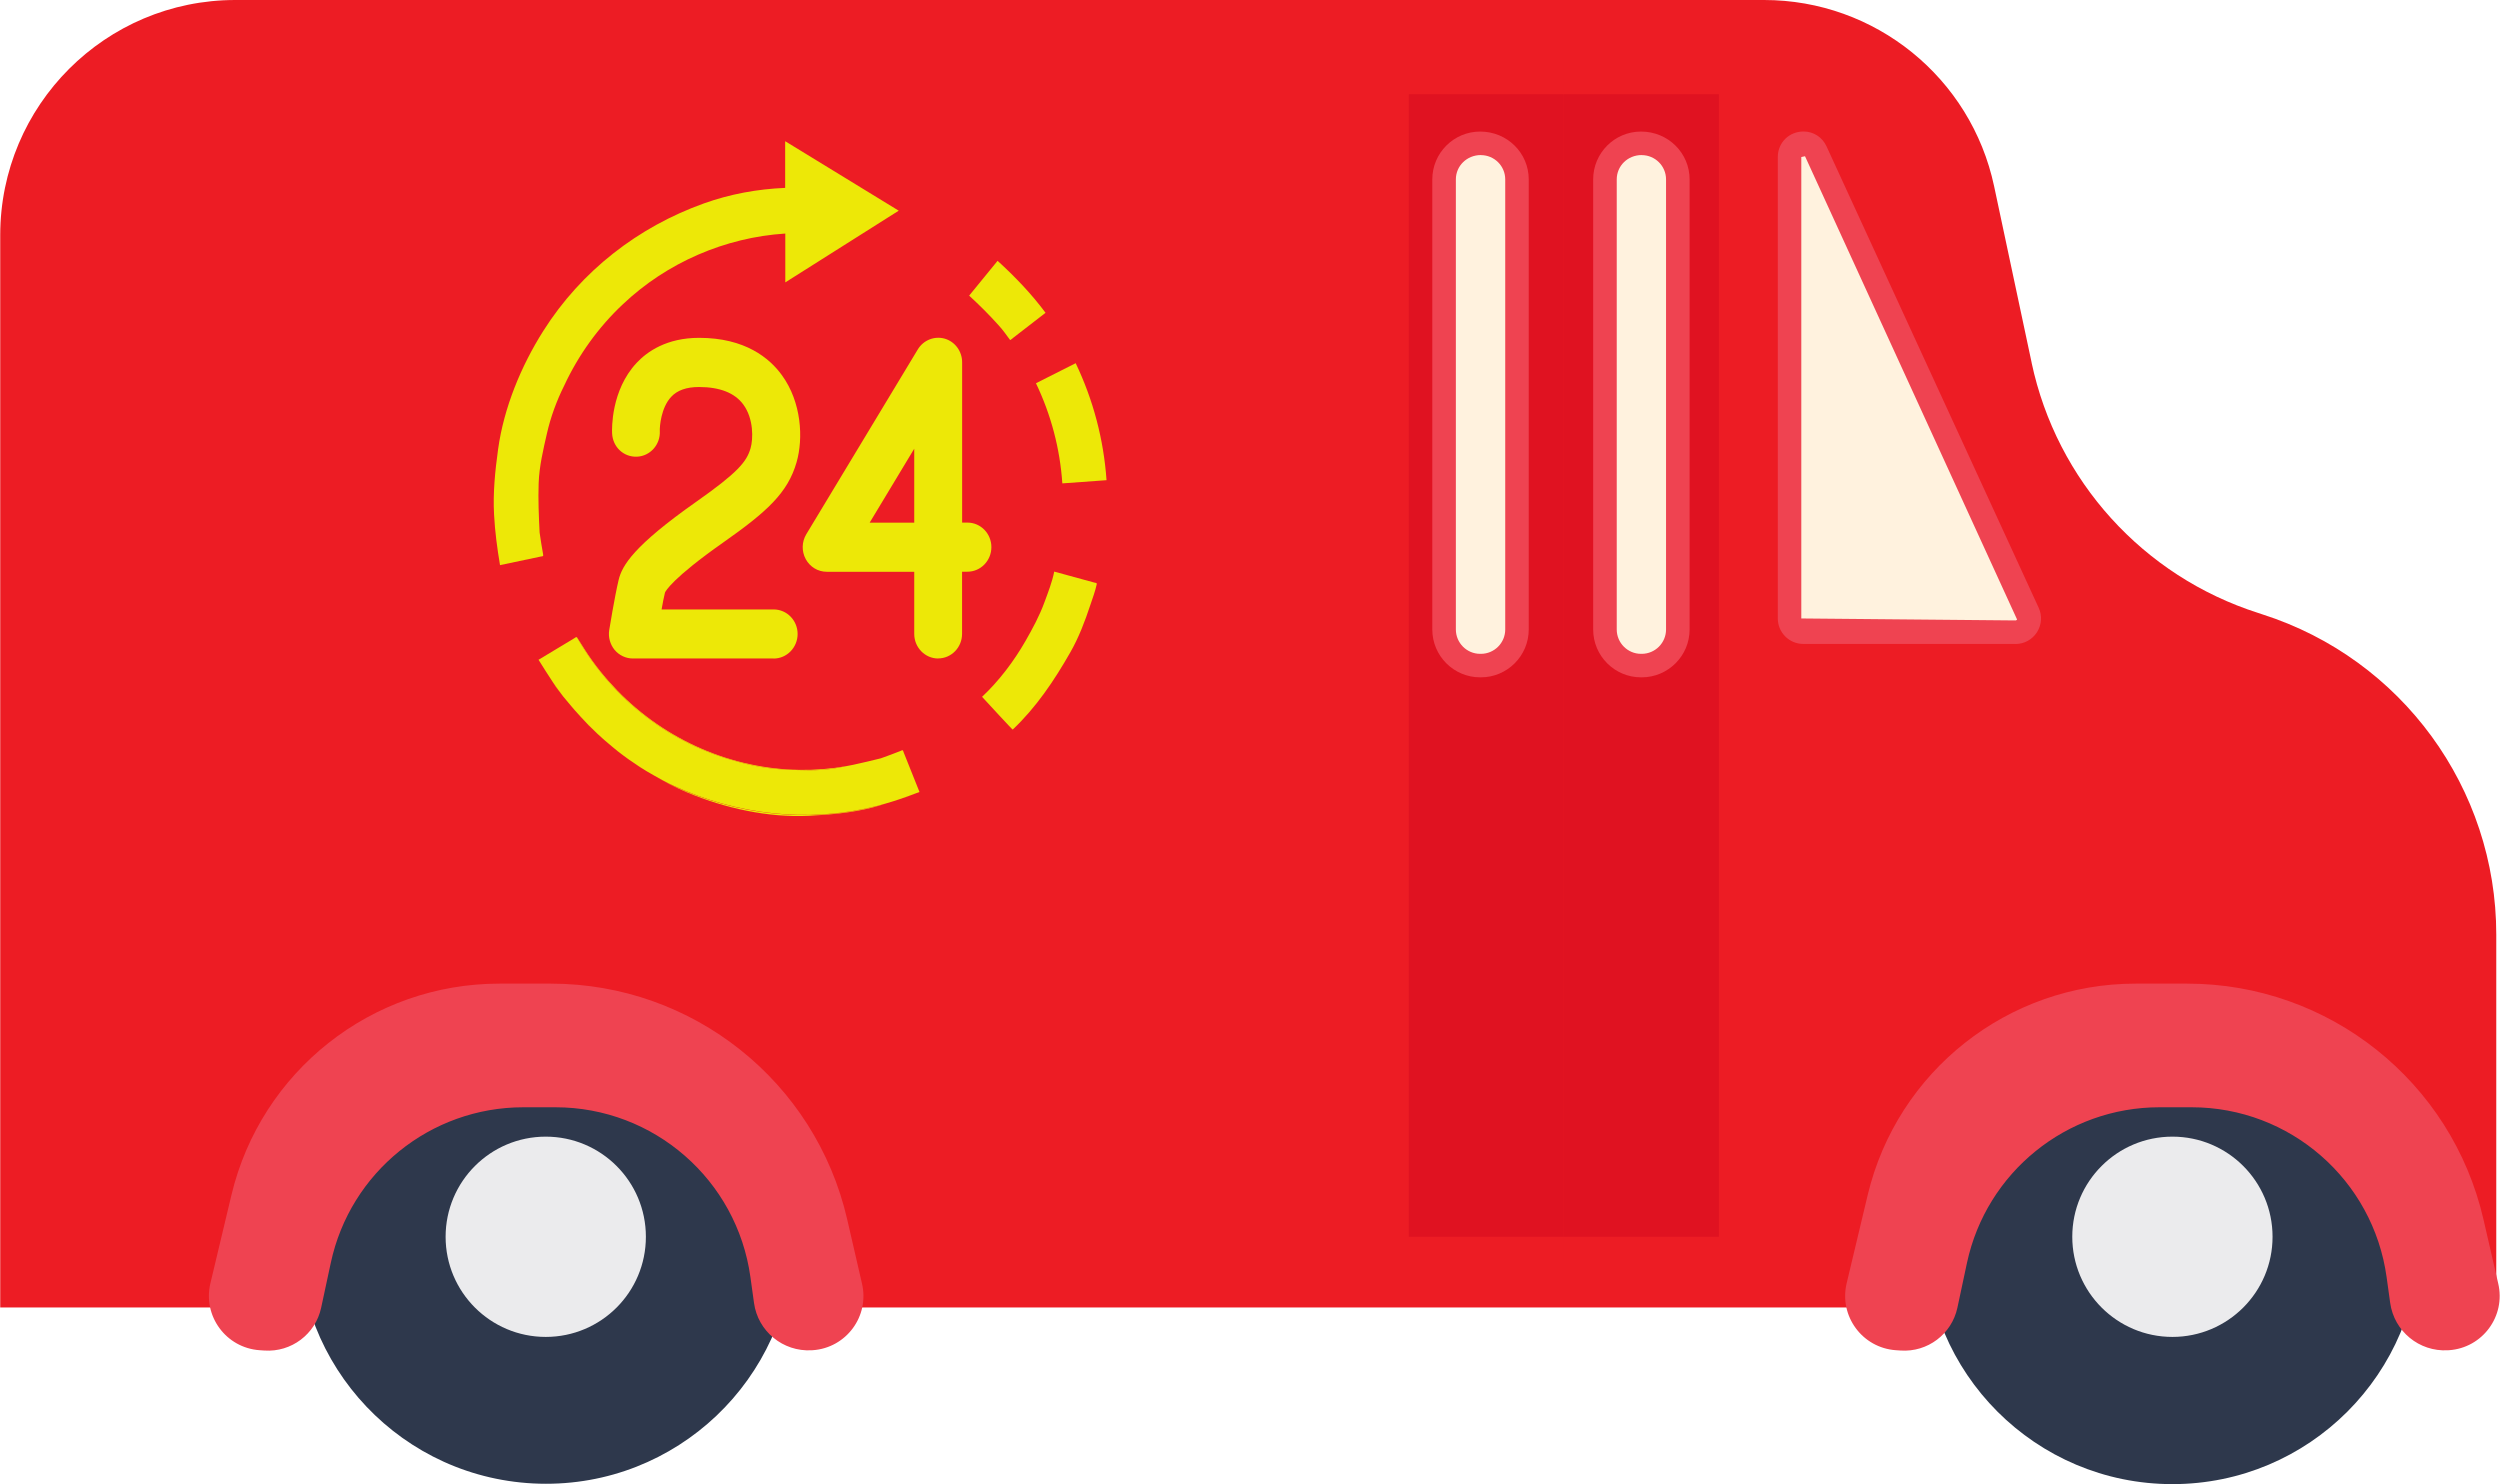 <?xml version="1.0" encoding="UTF-8"?>
<!DOCTYPE svg PUBLIC "-//W3C//DTD SVG 1.0//EN" "http://www.w3.org/TR/2001/REC-SVG-20010904/DTD/svg10.dtd">
<!-- Creator: CorelDRAW -->
<svg xmlns="http://www.w3.org/2000/svg" xml:space="preserve" width="0.945in" height="0.561in" version="1.0" style="shape-rendering:geometricPrecision; text-rendering:geometricPrecision; image-rendering:optimizeQuality; fill-rule:evenodd; clip-rule:evenodd"
viewBox="0 0 391.37 232.39"
 xmlns:xlink="http://www.w3.org/1999/xlink"
 xmlns:xodm="http://www.corel.com/coreldraw/odm/2003">
 <defs>
  <style type="text/css">
   <![CDATA[
    .fil4 {fill:#2E384C;fill-rule:nonzero}
    .fil1 {fill:#E01221;fill-rule:nonzero}
    .fil5 {fill:#EBEBED;fill-rule:nonzero}
    .fil0 {fill:#ED1C24;fill-rule:nonzero}
    .fil6 {fill:#EDE807;fill-rule:nonzero}
    .fil3 {fill:#EF4351;fill-rule:nonzero}
    .fil2 {fill:#FFF2DE;fill-rule:nonzero}
   ]]>
  </style>
 </defs>
 <g id="Layer_x0020_1">
  <path class="fil0" d="M318.08 56.8l-5.88 -27.64c-3.62,-17 -18.63,-29.16 -36.02,-29.16l-239.37 0c-20.34,0 -36.82,16.49 -36.82,36.83l0 167.9 390.84 -0 0 -58.39c0,-22.9 -14.81,-43.17 -36.62,-50.14l-0.66 -0.22c-18.01,-5.75 -31.55,-20.71 -35.48,-39.19z"/>
  <rect class="fil1" x="244.82" y="14.76" width="24.28" height="178.9"/>
  <rect class="fil1" x="220.54" y="14.76" width="24.28" height="178.9"/>
  <path class="fil2" d="M315.55 98.99l-33.23 0c-1.19,0 -2.15,-0.96 -2.15,-2.15l0 -72.25c0,-2.31 3.14,-3 4.1,-0.9l33.22 72.24c0.66,1.43 -0.39,3.05 -1.95,3.05z"/>
  <path class="fil3" d="M315.55 100.83l-33.23 0c-2.2,0 -3.99,-1.79 -3.99,-3.99l0 -72.25c0,-2.25 1.76,-4 4.03,-4 1.56,0 2.94,0.89 3.6,2.33l33.22 72.25c0.57,1.24 0.47,2.67 -0.27,3.83 -0.74,1.15 -2,1.84 -3.36,1.84zm-32.95 -76.37l-0.59 0.13 0 72.25 33.53 0.31c0.11,0 0.19,-0.05 0.26,-0.14l-33.21 -72.55z"/>
  <path class="fil2" d="M231.84 104.21l-0.12 0c-3.11,0 -5.64,-2.53 -5.64,-5.65l0 -70.48c0,-3.12 2.53,-5.65 5.64,-5.65l0.12 0c3.12,0 5.65,2.53 5.65,5.65l0 70.48c0,3.12 -2.53,5.65 -5.65,5.65z"/>
  <path class="fil3" d="M231.84 106.06l-0.12 0c-4.13,0 -7.49,-3.36 -7.49,-7.49l0 -70.48c0,-4.13 3.36,-7.49 7.49,-7.49 4.25,0 7.61,3.36 7.61,7.49l0 70.48c-0,4.13 -3.37,7.49 -7.49,7.49zm0 -81.78c-2.21,0 -3.92,1.71 -3.92,3.81l0 70.48c0,2.1 1.71,3.81 3.8,3.81l0.12 -0c2.1,0 3.81,-1.71 3.81,-3.81l0 -70.48c-0,-2.1 -1.71,-3.8 -3.81,-3.8z"/>
  <path class="fil2" d="M257.02 104.21l-0.11 0c-3.11,0 -5.65,-2.53 -5.65,-5.65l0 -70.48c0,-3.12 2.53,-5.65 5.65,-5.65l0.11 0c3.12,0 5.65,2.53 5.65,5.65l0 70.48c-0,3.12 -2.53,5.65 -5.65,5.65z"/>
  <path class="fil3" d="M257.02 106.06l-0.11 0c-4.13,0 -7.49,-3.36 -7.49,-7.49l0 -70.48c0,-4.13 3.35,-7.49 7.49,-7.49 4.25,0 7.61,3.36 7.61,7.49l0 70.48c-0,4.13 -3.37,7.49 -7.5,7.49zm0 -81.78c-2.21,0 -3.91,1.71 -3.91,3.81l0 70.48c0,2.1 1.71,3.81 3.8,3.81l0.11 -0c2.1,0 3.81,-1.71 3.81,-3.81l0 -70.48c-0,-2.1 -1.71,-3.8 -3.81,-3.8z"/>
  <path class="fil4" d="M378.85 193.66c0,21.39 -17.33,38.73 -38.73,38.73 -21.39,0 -38.73,-17.34 -38.73,-38.73 0,-21.39 17.35,-38.73 38.73,-38.73 21.39,-0 38.73,17.34 38.73,38.73z"/>
  <path class="fil5" d="M355.8 193.66c0,8.66 -7.02,15.68 -15.68,15.68 -8.65,0 -15.68,-7.02 -15.68,-15.68 0,-8.66 7.02,-15.68 15.68,-15.68 8.66,0 15.68,7.01 15.68,15.68z"/>
  <ellipse class="fil4" transform="matrix(0.026 -1 1 0.026 85.449 193.591)" rx="38.73" ry="38.74"/>
  <path class="fil5" d="M101.09 193.66c0,8.66 -7.01,15.68 -15.68,15.68 -8.66,0 -15.68,-7.02 -15.68,-15.68 0,-8.66 7.02,-15.68 15.68,-15.68 8.66,0 15.68,7.01 15.68,15.68z"/>
  <path class="fil3" d="M127.04 211.43l0.18 -0.01c5.25,-0.36 8.93,-5.34 7.7,-10.47l-2.3 -9.98c-4.96,-21.62 -24.21,-36.95 -46.4,-36.95l-8.08 -0c-19.97,0 -37.32,13.7 -41.95,33.12l-3.29 13.8c-1.22,5.12 2.44,10.11 7.7,10.48l0.75 0.05c4.22,0.29 8,-2.56 8.89,-6.69l1.51 -7.03c3.04,-14.21 15.6,-24.37 30.14,-24.37l5.04 0c15.39,0 28.42,11.35 30.53,26.6l0.56 4.04c0.61,4.44 4.54,7.66 9.02,7.41z"/>
  <path class="fil3" d="M383.25 211.43l0.18 -0.01c5.25,-0.36 8.92,-5.34 7.7,-10.47l-2.3 -9.99c-4.97,-21.62 -24.21,-36.94 -46.4,-36.94l-8.08 -0c-19.97,0 -37.32,13.7 -41.95,33.12l-3.29 13.8c-1.22,5.12 2.44,10.11 7.7,10.48l0.75 0.05c4.21,0.29 8,-2.56 8.89,-6.69l1.5 -7.03c3.05,-14.21 15.61,-24.37 30.14,-24.37l5.04 0c15.39,0 28.42,11.35 30.53,26.6l0.56 4.04c0.62,4.44 4.54,7.66 9.02,7.41z"/>
  <path class="fil6" d="M165.03 89.5c-0.32,1.63 -0.96,3.25 -1.53,4.8 -0.77,2.12 -1.86,4.13 -2.97,6.07 -1.84,3.2 -4.13,6.23 -6.8,8.74l0.37 0.4c0.39,0.42 4.39,4.78 4.43,4.73 3.68,-3.48 6.49,-7.67 9.01,-12.08 1.33,-2.32 2.31,-4.9 3.15,-7.45 0.35,-1.04 0.74,-2.08 0.98,-3.16 0.07,-0.32 -0.08,-0.25 -0.37,-0.33 -2.1,-0.57 -4.19,-1.14 -6.28,-1.72z"/>
  <path class="fil6" d="M166.3 75.69c2.3,-0.17 4.61,-0.33 6.92,-0.5 -0.45,-6.39 -2.08,-12.57 -4.83,-18.32 -2.08,1.04 -4.15,2.09 -6.22,3.14 2.35,4.91 3.76,10.21 4.13,15.68z"/>
  <path class="fil6" d="M156.16 40.84c-1.48,1.81 -2.97,3.63 -4.45,5.45 1.6,1.48 3.11,2.97 4.57,4.6 0.68,0.73 1.25,1.55 1.84,2.35 0.03,0.05 0.47,-0.33 0.52,-0.37 1.68,-1.29 3.35,-2.59 5.03,-3.89 -2.24,-3.01 -4.76,-5.63 -7.51,-8.14z"/>
  <path class="fil6" d="M122.9 44.23l17.78 -11.24 -17.78 -10.88 0 7.31c-4.36,0.18 -8.64,0.97 -12.72,2.43 -10.29,3.68 -19.21,10.57 -25.16,19.98 -3.47,5.49 -6.17,12 -7.07,18.51 -0.47,3.4 -0.82,6.83 -0.63,10.27 0.14,2.67 0.49,5.25 0.93,7.88 2.12,-0.45 4.24,-0.89 6.36,-1.34 0.32,-0.07 0.45,0.01 0.39,-0.33 -0.19,-1.15 -0.4,-2.28 -0.55,-3.43 -0.13,-2.59 -0.24,-5.12 -0.15,-7.73 0.09,-2.63 0.72,-5.26 1.3,-7.8 0.58,-2.56 1.54,-5.17 2.71,-7.5 2.22,-4.77 5.35,-9.12 9.15,-12.69 6.93,-6.58 16.09,-10.5 25.46,-11.1l0 7.66 -0 0z"/>
  <path class="fil6" d="M101.24 112.34c4.13,3.15 8.89,5.5 13.87,6.84 2.45,0.73 5.13,1.21 7.69,1.32 2.55,0.11 5.19,0.25 7.72,-0.15 0.67,-0.11 1.32,-0.26 1.97,-0.38 -2.42,0.41 -4.88,0.62 -7.32,0.58 -10.69,-0.14 -21.06,-4.68 -28.58,-12.45 -1.88,-1.95 -3.57,-4.05 -5.04,-6.34 -0.4,-0.63 -0.8,-1.26 -1.21,-1.9 -0.02,-0.03 -0.04,-0.04 -0.07,-0.06 2.79,4.85 6.5,9.16 10.96,12.54z"/>
  <path class="fil6" d="M92.11 113.58c0.11,0.11 0.24,0.21 0.35,0.32 -0.2,-0.2 -0.41,-0.39 -0.6,-0.6 0.09,0.09 0.17,0.18 0.25,0.27z"/>
  <path class="fil6" d="M96.01 117.1c-0.48,-0.4 -0.96,-0.79 -1.42,-1.2 0.47,0.42 0.94,0.81 1.42,1.2z"/>
  <path class="fil6" d="M86.93 107.47c0.4,0.55 0.81,1.09 1.22,1.62 -0.54,-0.7 -1.05,-1.43 -1.56,-2.15 0.12,0.18 0.22,0.36 0.35,0.53z"/>
  <path class="fil6" d="M89.97 111.25c-0.35,-0.41 -0.72,-0.82 -1.05,-1.24 0.34,0.42 0.7,0.83 1.05,1.24z"/>
  <path class="fil6" d="M139.8 125.5c-0.4,0.13 -0.81,0.24 -1.2,0.36 0.4,-0.12 0.8,-0.23 1.2,-0.36z"/>
  <path class="fil6" d="M99.28 119.53c-0.55,-0.38 -1.1,-0.75 -1.64,-1.15 0.54,0.4 1.08,0.78 1.64,1.15z"/>
  <path class="fil6" d="M102.34 121.44c-0.39,-0.22 -0.78,-0.44 -1.16,-0.67 0.38,0.23 0.76,0.45 1.16,0.67z"/>
  <path class="fil6" d="M143.43 124.21c-0.92,0.35 -1.85,0.69 -2.78,1 0.94,-0.31 1.86,-0.63 2.78,-1z"/>
  <path class="fil6" d="M101.19 120.78c-0.65,-0.4 -1.28,-0.82 -1.91,-1.24 0.62,0.43 1.26,0.84 1.91,1.24z"/>
  <path class="fil6" d="M140.66 125.22c-0.29,0.09 -0.57,0.19 -0.86,0.28 0.29,-0.09 0.57,-0.18 0.86,-0.28z"/>
  <path class="fil6" d="M88.91 110.01c-0.26,-0.31 -0.52,-0.6 -0.77,-0.92 0.25,0.32 0.5,0.61 0.77,0.92z"/>
  <path class="fil6" d="M143.92 124.04c0,-0 -0,-0 -0,-0 -0.16,0.07 -0.31,0.12 -0.48,0.18 0.16,-0.06 0.32,-0.11 0.48,-0.17z"/>
  <path class="fil6" d="M132.48 119.97c0.36,-0.07 0.72,-0.14 1.08,-0.21 -0.36,0.08 -0.72,0.14 -1.08,0.21z"/>
  <path class="fil6" d="M91.86 113.3c-0.64,-0.67 -1.28,-1.35 -1.89,-2.05 0.61,0.7 1.24,1.39 1.89,2.05z"/>
  <path class="fil6" d="M97.64 118.38c-0.56,-0.41 -1.1,-0.85 -1.63,-1.28 0.53,0.44 1.07,0.87 1.63,1.28z"/>
  <path class="fil6" d="M105.31 123.01c-1.01,-0.47 -1.99,-1 -2.97,-1.56 1.68,0.97 3.4,1.87 5.21,2.63 5.91,2.47 12.64,3.97 19.05,3.66 3.35,-0.17 6.69,-0.46 9.95,-1.29 0.69,-0.17 1.36,-0.4 2.04,-0.6 -0.55,0.15 -1.1,0.31 -1.64,0.44 -10.63,2.62 -21.72,1.31 -31.65,-3.29z"/>
  <path class="fil6" d="M94.59 115.9c-0.73,-0.65 -1.44,-1.31 -2.13,-2 0.69,0.69 1.39,1.36 2.13,2z"/>
  <path class="fil6" d="M141.06 117.55c-1.06,0.4 -2.11,0.83 -3.18,1.19 -1.44,0.36 -2.87,0.7 -4.31,1.01 -0.36,0.07 -0.73,0.15 -1.08,0.21 -0.66,0.13 -1.3,0.27 -1.97,0.38 -2.53,0.41 -5.17,0.27 -7.72,0.15 -2.56,-0.11 -5.24,-0.59 -7.69,-1.32 -4.98,-1.34 -9.74,-3.69 -13.87,-6.84 -4.46,-3.38 -8.18,-7.68 -10.96,-12.54 -0.11,-0.09 -0.23,0.05 -0.4,0.15 -1.87,1.13 -3.74,2.25 -5.6,3.37 0.77,1.2 1.51,2.43 2.31,3.61 0.51,0.73 1.02,1.45 1.56,2.15 0.25,0.31 0.51,0.61 0.77,0.92 0.34,0.42 0.7,0.83 1.05,1.24 0.62,0.69 1.25,1.38 1.89,2.05 0.2,0.2 0.4,0.4 0.6,0.6 0.68,0.69 1.39,1.35 2.13,2 0.47,0.41 0.94,0.81 1.42,1.2 0.53,0.44 1.07,0.87 1.63,1.28 0.53,0.4 1.08,0.77 1.64,1.15 0.63,0.43 1.26,0.85 1.91,1.24 0.38,0.23 0.77,0.45 1.16,0.67 0.98,0.56 1.96,1.1 2.97,1.56 9.93,4.59 21.02,5.91 31.65,3.29 0.54,-0.13 1.09,-0.29 1.64,-0.44 0.4,-0.12 0.81,-0.23 1.2,-0.36 0.29,-0.09 0.57,-0.19 0.86,-0.28 0.93,-0.31 1.86,-0.65 2.78,-1 0.16,-0.07 0.32,-0.12 0.48,-0.18 -0.82,-2.05 -1.65,-4.11 -2.46,-6.16 -0.13,-0.31 -0.07,-0.45 -0.39,-0.33z"/>
  <path class="fil6" d="M121.08 103.11l-22.03 0c-1.1,0 -2.15,-0.5 -2.86,-1.35 -0.7,-0.86 -1.02,-2 -0.84,-3.11 0.04,-0.2 0.82,-5.09 1.47,-7.83 0.55,-2.31 2.41,-5.39 12.14,-12.24 6.55,-4.6 7.92,-6.3 8.52,-8.39 0.43,-1.47 0.49,-4.62 -1.12,-6.83 -1.33,-1.83 -3.68,-2.76 -6.95,-2.76 -1.97,0 -3.41,0.51 -4.37,1.55 -1.58,1.7 -1.8,4.65 -1.77,5.34 0.11,2.12 -1.49,3.92 -3.56,4.02 -2.13,0.09 -3.82,-1.54 -3.91,-3.67 -0.03,-0.68 -0.18,-6.71 3.83,-11.01 1.67,-1.79 4.73,-3.93 9.8,-3.93 7.2,0 11.03,3.18 12.96,5.85 3.08,4.23 3.37,9.89 2.3,13.62 -1.38,4.82 -4.66,7.77 -11.47,12.56 -8,5.62 -9.06,7.65 -9.14,7.86 -0.18,0.72 -0.36,1.66 -0.53,2.64l17.55 -0c2.07,0 3.75,1.72 3.75,3.85 -0.01,2.12 -1.69,3.84 -3.76,3.84z"/>
  <path class="fil6" d="M146.86 103.11c-2.06,0 -3.75,-1.72 -3.75,-3.85l0 -9.73 -13.71 0c-1.36,0 -2.61,-0.75 -3.28,-1.98 -0.66,-1.22 -0.63,-2.71 0.09,-3.9l17.46 -28.94c0.88,-1.46 2.62,-2.14 4.22,-1.68 1.61,0.47 2.72,1.98 2.72,3.7l0 25.1 0.83 0c2.08,0 3.75,1.72 3.75,3.84 0,2.13 -1.68,3.85 -3.75,3.85l-0.84 0 0 9.73c0,2.13 -1.68,3.85 -3.75,3.85zm-10.73 -21.27l6.98 0 0 -11.58 -6.98 11.58z"/>
 </g>
</svg>
